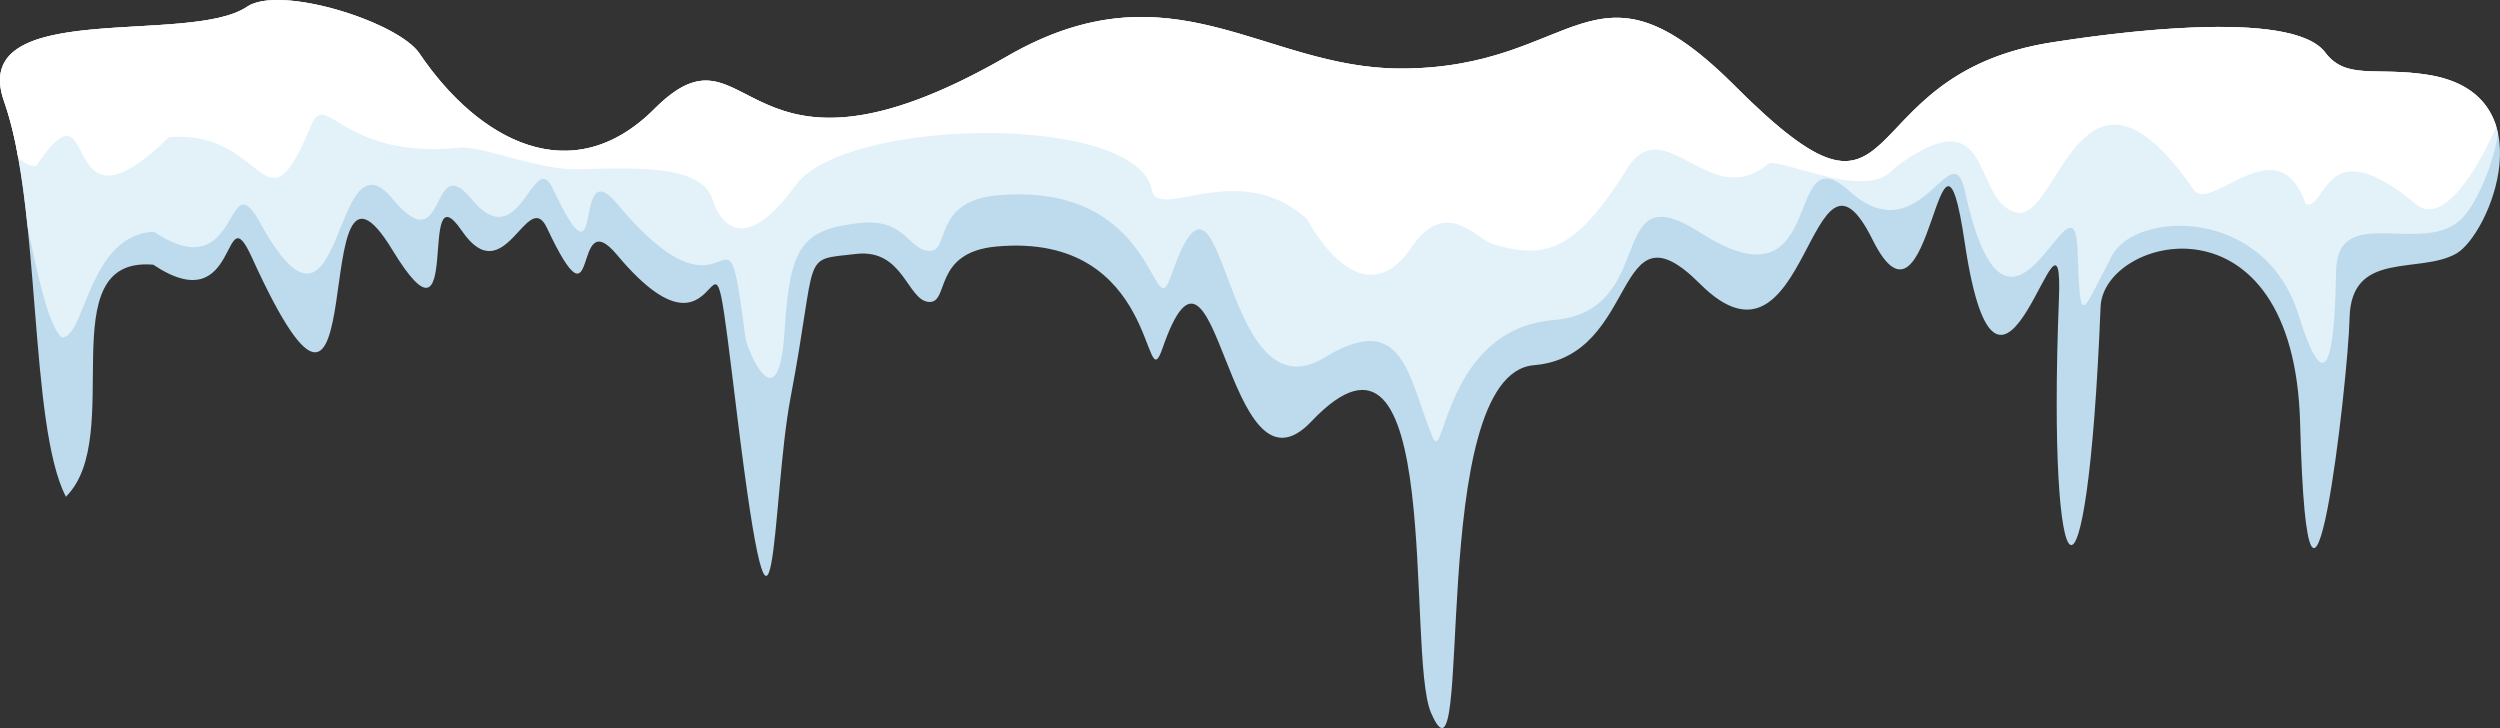<svg xmlns="http://www.w3.org/2000/svg" viewBox="0 0 1080 314.55"><rect x="0" y="0" width="1080" height="314.55" fill="#333333" stroke="none"/><defs><style>.cls-1{fill:#bddbec;}.cls-1,.cls-2,.cls-3{fill-rule:evenodd;}.cls-2{fill:#e3f1f9;}.cls-3{fill:#fff;}</style></defs><g id="Слой_2" data-name="Слой 2"><g id="Слой_1-2" data-name="Слой 1"><path class="cls-1" d="M1.81,43.93c-16.09-45.25,79.78-24,104.9-41,14.2-9.6,65.22,6.47,74.49,20.17C206.67,60.74,247,82.77,282.76,47,325.11,4.69,318.44,91.6,435.15,24.29c71.11-41,110.49,5.33,170.07,5.33,76.85,0,82.66-54.09,144.35,7.6,76.54,76.54,46.73-4.78,136.84-18.9,23.48-3.68,103.48-15.07,118.06,4.34,9.1,12.09,22,6.08,44.55,9.69,51.55,8.25,26.43,69.19,12,77.25-16.12,9-45.33-1.69-46,27.73-.58,26.78-17.89,178.68-21.37,45.46-2.65-101.82-85-80.77-86.2-50.23-5.88,146.39-23.18,128.75-18-3.27,2.25-57.17-25.39,78.52-40.71-24.65-11-74-14.33,50.2-39.78-1.07-27.35-55.11-27.38,66.27-74.6,19-37.79-37.78-25.58,31.35-71.7,35.19-47.14,3.93-25.4,194.21-44.47,150.13-11-25.41,6.1-186.73-51.71-125.79-37,39-40.53-100.24-64.29-31.61-8.36,24.13-1.14-50.39-71.72-44-27.82,2.53-20.11,24.57-29.18,23.94-9.44-.65-10.93-23.13-31.5-20.73-24.25,2.83-16.13-1.92-28.31,62.32-8.31,43.8-6.16,144.58-23.09,6.92-14.15-115.08,0-6.9-51.78-68.78-20-24-7.09,37.6-30.34-11.72-8.45-17.92-18.17,28.46-36.79,1.22-19.72-28.85,1.34,59.81-30.06,8.17-38.11-62.65-6.35,122.64-60.6,3.4-13.07-28.71-4.84,28.33-42.62,3.12C21,110.5,54.73,188.8,28.45,214.59,12.42,183.3,17.76,88.79,1.81,43.93Z"/><path class="cls-2" d="M1.81,43.93c-16.09-45.25,79.78-24,104.9-41,14.2-9.6,65.22,6.47,74.49,20.17C206.67,60.74,247,82.77,282.76,47,325.11,4.69,318.44,91.6,435.15,24.29c71.11-41,110.49,5.33,170.07,5.33,76.85,0,82.66-54.09,144.35,7.6,76.54,76.54,46.73-4.78,136.84-18.9,23.48-3.68,103.48-15.07,118.06,4.34,9.1,12.09,22,6.08,44.55,9.69,19,3,27.63,13.3,30.14,25.42-2.72,16.38-10.59,31.82-15.83,36.87-16.77,16.17-53.46-7.21-54.1,22.21-.57,26.77-2.42,63.43-16.21,19.3-14.75-47.22-70.51-45-80.64-25.7-13.83,26.36-13.6,31.45-14.88-2.29C896,67.85,868.18,171,848.83,82.54c-5.75-26.27-19,27.82-49.91,0-29.28-26.33-8.26,54-64.47,17.92-41.69-26.74-17.14,34-63.26,37.79-47.13,3.92-47.11,63.08-52.26,50.71-10.64-25.56-12.17-55.53-46.59-34.55-45.85,27.95-42.66-103.94-66.42-35.3-8.36,24.13-4.78-41.12-75.36-34.69C402.74,87,410.45,109,401.38,108.41c-9.44-.65-9.95-14.36-30.53-12-24.25,2.83-29.65,9.86-31.88,46.08-2.61,42.19-16.39,7.74-16.91,3.66-9.3-72.61-3.62,3.83-55.36-58-20-24-4.68,42.56-27.93-6.75-8.45-17.92-14,30.16-35,4.69-18.41-22.35-10.36,28.51-34.28-.28-26.4-31.76-20.46,77-57.17,10.35-15.22-27.63-8,29.19-45.73,4-28.68.95-29.75,46.76-40.11,45.58-5.62-5.92-9.86-24.88-14.6-48C9.76,77.22,6.85,58.1,1.81,43.93Z"/><path class="cls-3" d="M1.81,43.93c-16.09-45.25,79.78-24,104.9-41,14.2-9.6,65.22,6.47,74.49,20.17C206.67,60.74,247,82.77,282.76,47,325.11,4.69,318.44,91.6,435.15,24.29c71.11-41,110.49,5.33,170.07,5.33,76.85,0,82.66-54.09,144.35,7.6,76.54,76.54,46.73-4.78,136.84-18.9,23.48-3.68,103.48-15.07,118.06,4.34,9.1,12.09,22,6.08,44.55,9.69,17.48,2.8,26.14,11.66,29.39,22.46-9.53,21.29-23.6,42.69-34.86,33.32-39.89-33.2-38.29,3.2-47.52,0-12-34.65-40.92,4.54-48.42-6.27-48.47-69.85-58.34,13.6-76.19,10-20.2-4.12-9-52.47-53.34-19-11.13,13.45-41.74-2.14-53.75-2.46-25.41,22.17-45.16-23.75-61.63,2.79C680.3,109.25,667,112,645.07,105.51c-7.38-2.2-20.31-20.57-35.26,1.3-22.28,32.59-45-12-45.21-12.22-29.43-26.55-64.38,1.23-67-12.49-6.45-33.4-132.46-31.51-153.93-2-23.74,32.63-33.42,13.83-35.83,6.15C303,70.83,273.88,72.64,249.13,73.13c-16.07.31-41.63-10.23-50.3-9.34C147.69,69,140.9,38.49,134.49,54c-20.76,50.12-18.71,1.62-61.67,5.32-49.19,48.56-29.09-29.63-57,12.23-2.75.45-5.47-.87-8-3.52A154.49,154.49,0,0,0,1.81,43.93Z"/></g></g></svg>